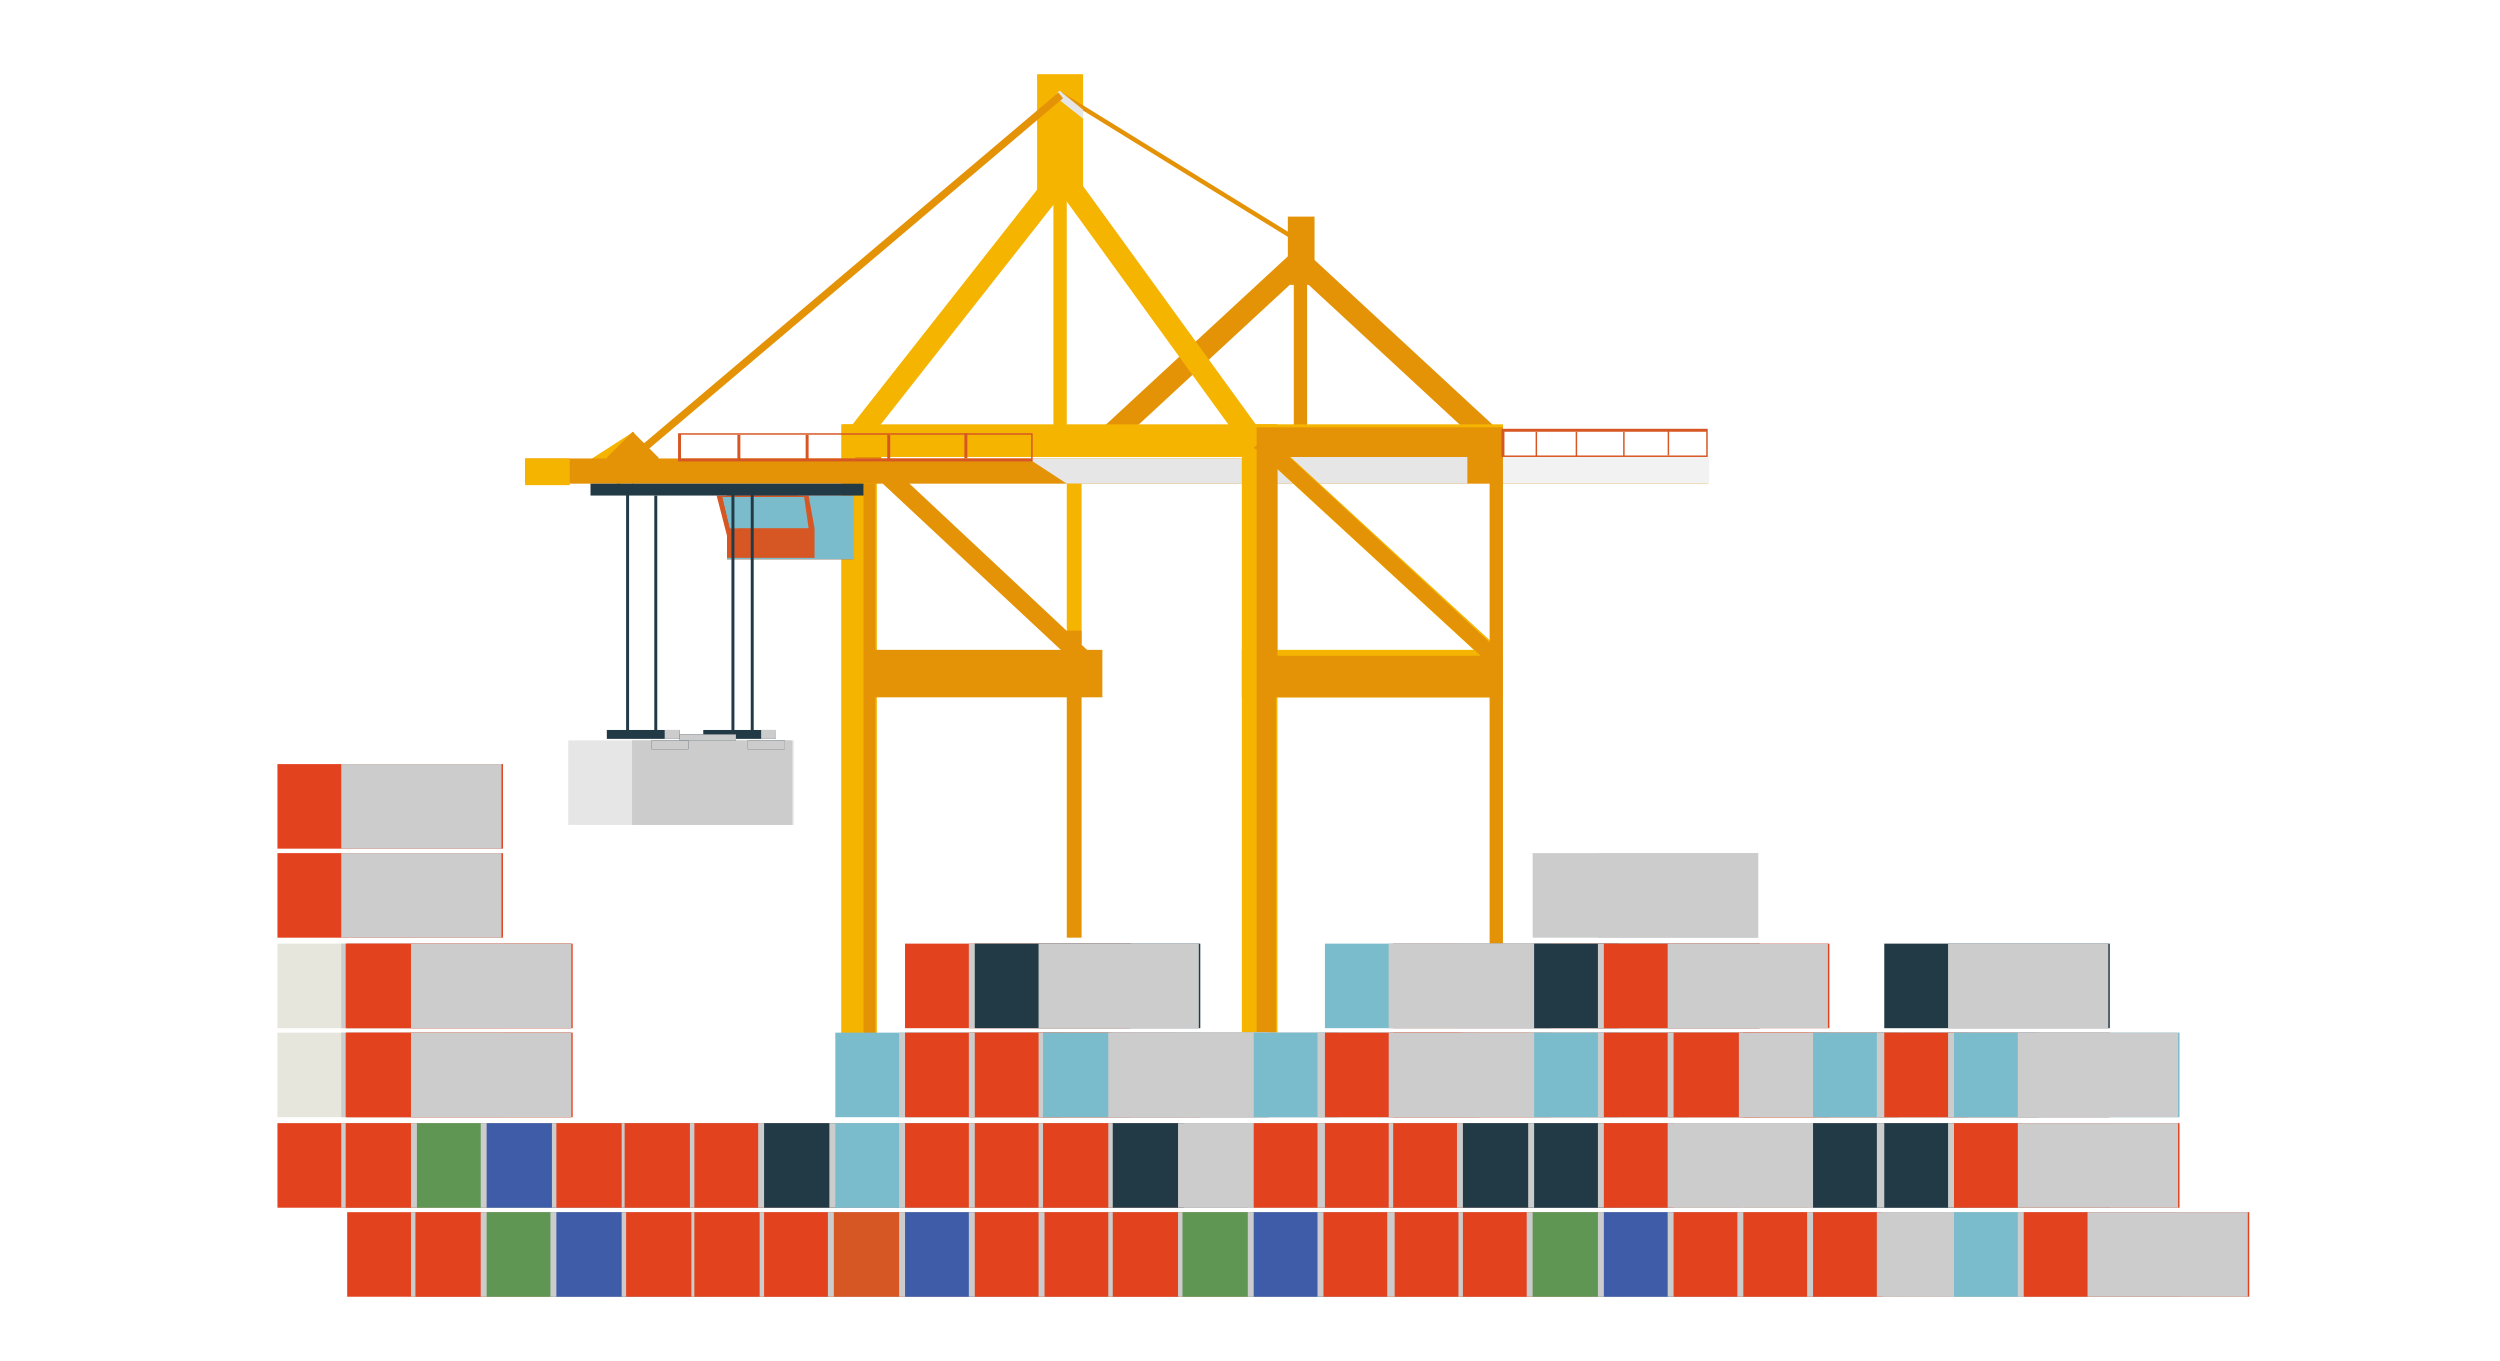 <?xml version="1.0" encoding="utf-8"?>
<!-- Generator: Adobe Illustrator 24.0.1, SVG Export Plug-In . SVG Version: 6.00 Build 0)  -->
<svg version="1.1" id="Layer_1" xmlns="http://www.w3.org/2000/svg" xmlns:xlink="http://www.w3.org/1999/xlink" x="0px" y="0px"
	 viewBox="0 0 168.5 91.7" style="enable-background:new 0 0 168.5 91.7;" xml:space="preserve">
<style type="text/css">
	.st0{fill:#E49306;}
	.st1{fill:#E6E6E6;}
	.st2{fill:#F5B400;}
	.st3{fill:#F2F2F2;}
	.st4{fill:#D75724;}
	.st5{fill:#7BBCCC;}
	.st6{fill:#CCCCCC;}
	.st7{fill:#223946;}
	.st8{fill:#E2421E;}
	.st9{fill:#5F9653;}
	.st10{fill:#3F5CA8;}
	.st11{fill:#E6E6DC;}
</style>
<title>logistic_1</title>
<g>
	<g id="Layer_2_1_">
		<g id="_3_banner_hor">
			<rect x="86" y="30.8" class="st0" width="29.1" height="1.8"/>
			<rect x="86" y="30.8" class="st1" width="12.9" height="1.8"/>
			<rect x="87.2" y="17.5" class="st0" width="0.9" height="13"/>
			
				<rect x="93.3" y="14.8" transform="matrix(0.679 -0.734 0.734 0.679 12.893 76.618)" class="st0" width="1.5" height="17.5"/>
			
				<rect x="72.4" y="22.8" transform="matrix(0.734 -0.679 0.679 0.734 5.576 61.357)" class="st0" width="17.5" height="1.5"/>
			<rect x="83.7" y="43.8" class="st2" width="17.6" height="3.2"/>
			<rect x="83.8" y="28.6" class="st2" width="17.5" height="2.1"/>
			<rect x="56.7" y="28.6" class="st2" width="2.4" height="43.5"/>
			<rect x="83.7" y="28.6" class="st2" width="2.4" height="43.5"/>
			<rect x="56.8" y="28.6" class="st2" width="29.2" height="2.2"/>
			<rect x="69.9" y="5" class="st2" width="3.1" height="7.8"/>
			<rect x="79.4" y="1.9" transform="matrix(0.525 -0.851 0.851 0.525 28.145 73.067)" class="st0" width="0.3" height="18.8"/>
			<polygon class="st1" points="73,7.4 71.4,6.1 71.1,6.5 73,8 			"/>
			
				<rect x="92.2" y="26.3" transform="matrix(0.677 -0.736 0.736 0.677 2.731 80.213)" class="st2" width="1.2" height="21.4"/>
			<rect x="71" y="9.8" class="st2" width="0.9" height="20.4"/>
			
				<rect x="38.6" y="18.2" transform="matrix(0.763 -0.646 0.646 0.763 1.658 41.382)" class="st0" width="37.3" height="0.5"/>
			
				<rect x="77.1" y="9.4" transform="matrix(0.81 -0.587 0.587 0.81 2.739 49.58)" class="st2" width="1.5" height="22.4"/>
			<polygon class="st2" points="41.7,32.7 39.9,30.9 42.7,29.1 43.4,30.9 			"/>
			
				<rect x="53.2" y="20.3" transform="matrix(0.618 -0.786 0.786 0.618 8.058 58.596)" class="st2" width="22.2" height="1.5"/>
			<rect x="86.8" y="14.6" class="st0" width="1.8" height="4.6"/>
			<polygon class="st0" points="83.7,32.6 83.7,30.9 59.4,30.9 59.4,30.8 57.6,30.8 57.7,30.9 35.4,30.9 35.4,32.6 59.5,32.6 
				73,45.2 73.8,44.3 61.3,32.6 			"/>
			<rect x="35.4" y="30.9" class="st2" width="3" height="1.8"/>
			
				<rect x="41.4" y="29.6" transform="matrix(0.707 -0.707 0.707 0.707 -9.324 39.208)" class="st0" width="2.5" height="2.5"/>
			<polygon class="st1" points="69.3,30.9 71.9,32.6 83.7,32.6 83.7,30.9 			"/>
			<path class="st0" d="M100.4,66.1h0.9V47V28.8H84.7V30l-0.2,0.2l0.2,0.1v41.8H86V47h14.4L100.4,66.1z M100.4,30.8v12.5L86.9,30.8
				H100.4z M86.1,44.2V31.6l13.7,12.6H86.1z"/>
			<polygon class="st2" points="72.9,43.4 71.9,42.5 71.9,32.6 72.9,32.6 			"/>
			<rect x="101.3" y="30.8" class="st3" width="13.9" height="1.8"/>
			<path class="st4" d="M115.1,30.8h-13.9v-1.9h13.9V30.8z M101.4,30.7H115v-1.6h-13.6V30.7z"/>
			<rect x="112.4" y="29" class="st4" width="0.1" height="1.7"/>
			<rect x="109.4" y="29.1" class="st4" width="0.1" height="1.7"/>
			<rect x="106.2" y="29.1" class="st4" width="0.1" height="1.7"/>
			<rect x="103.5" y="29.1" class="st4" width="0.1" height="1.7"/>
			<polygon class="st0" points="74.3,43.8 59,43.8 59,32.6 58.2,32.6 58.2,72.4 59,72.4 59,47 74.3,47 			"/>
			<path class="st4" d="M69.6,31.1H45.7v-1.9h23.9V31.1z M45.9,30.9h23.6v-1.6H45.9V30.9z"/>
			<rect x="65" y="29.2" class="st4" width="0.2" height="1.7"/>
			<rect x="59.8" y="29.3" class="st4" width="0.2" height="1.7"/>
			<rect x="54.3" y="29.3" class="st4" width="0.2" height="1.7"/>
			<rect x="49.7" y="29.3" class="st4" width="0.2" height="1.7"/>
			<rect x="71.9" y="42.5" class="st0" width="1" height="20.7"/>
			<rect x="49" y="33.4" class="st4" width="8.5" height="4.3"/>
			<rect x="49" y="33.4" class="st5" width="8.5" height="4.3"/>
			<polygon class="st4" points="54.9,37.6 49,37.6 49,33.4 54.5,33.4 54.9,35.6 			"/>
			<polygon class="st4" points="54.1,36 49.1,36.5 48.3,33.4 53.8,33.4 			"/>
			<polygon class="st5" points="54.5,35.6 49.2,35.6 48.7,33.5 54.2,33.5 			"/>
			<polygon class="st5" points="48.7,33.5 49.2,35.6 49.7,35.6 49.7,33.5 			"/>
			<polygon class="st5" points="54.7,33.5 55,35.6 55.4,35.6 55.4,33.5 			"/>
			<rect x="38.3" y="49.9" class="st1" width="15.2" height="5.7"/>
			<rect x="42.6" y="49.9" class="st6" width="10.8" height="5.7"/>
			<rect x="40.9" y="49.2" class="st7" width="4.9" height="0.6"/>
			<rect x="43.9" y="49.9" class="st7" width="2.5" height="0.6"/>
			<rect x="43.9" y="49.9" class="st6" width="2.5" height="0.6"/>
			<rect x="44.8" y="49.2" class="st6" width="1" height="0.6"/>
			<rect x="47.4" y="49.2" class="st7" width="4.9" height="0.6"/>
			<rect x="50.4" y="49.9" class="st7" width="2.5" height="0.6"/>
			<rect x="50.4" y="49.9" class="st6" width="2.5" height="0.6"/>
			<rect x="51.3" y="49.2" class="st6" width="1" height="0.6"/>
			<rect x="45.8" y="49.5" class="st7" width="3.8" height="0.4"/>
			<rect x="45.8" y="49.5" class="st6" width="3.8" height="0.4"/>
			<rect x="42.2" y="32.9" class="st7" width="0.2" height="16.5"/>
			<rect x="44.1" y="33.4" class="st7" width="0.2" height="15.9"/>
			<rect x="50.6" y="32.9" class="st7" width="0.2" height="16.4"/>
			<rect x="49.3" y="33.1" class="st7" width="0.2" height="16.1"/>
			<rect x="39.8" y="32.6" class="st7" width="18.4" height="0.8"/>
			<rect x="28.1" y="81.7" class="st8" width="15.2" height="5.7"/>
			<rect x="32.4" y="81.7" class="st6" width="10.8" height="5.7"/>
			<rect x="23.4" y="81.7" class="st8" width="15.2" height="5.7"/>
			<rect x="27.7" y="81.7" class="st6" width="10.8" height="5.7"/>
			<rect x="28" y="81.7" class="st8" width="15.2" height="5.7"/>
			<rect x="32.4" y="81.7" class="st6" width="10.8" height="5.7"/>
			<rect x="32.8" y="81.7" class="st9" width="15.2" height="5.7"/>
			<rect x="37.1" y="81.7" class="st6" width="10.8" height="5.7"/>
			<rect x="37.5" y="81.7" class="st10" width="15.2" height="5.7"/>
			<rect x="41.9" y="81.7" class="st6" width="10.8" height="5.7"/>
			<rect x="42.2" y="81.7" class="st8" width="15.2" height="5.7"/>
			<rect x="46.6" y="81.7" class="st6" width="10.8" height="5.7"/>
			<rect x="51.5" y="81.7" class="st8" width="15.2" height="5.7"/>
			<rect x="55.9" y="81.7" class="st6" width="10.8" height="5.7"/>
			<rect x="46.8" y="81.7" class="st8" width="15.2" height="5.7"/>
			<rect x="51.2" y="81.7" class="st6" width="10.8" height="5.7"/>
			<rect x="51.5" y="81.7" class="st8" width="15.2" height="5.7"/>
			<rect x="55.8" y="81.7" class="st6" width="10.8" height="5.7"/>
			<rect x="56.2" y="81.7" class="st4" width="15.2" height="5.7"/>
			<rect x="60.6" y="81.7" class="st6" width="10.8" height="5.7"/>
			<rect x="61" y="81.7" class="st10" width="15.2" height="5.7"/>
			<rect x="65.3" y="81.7" class="st6" width="10.8" height="5.7"/>
			<rect x="65.7" y="81.7" class="st8" width="15.2" height="5.7"/>
			<rect x="70" y="81.7" class="st6" width="10.8" height="5.7"/>
			<rect x="75" y="81.7" class="st8" width="15.2" height="5.7"/>
			<rect x="79.4" y="81.7" class="st6" width="10.8" height="5.7"/>
			<rect x="70.4" y="81.7" class="st8" width="15.2" height="5.7"/>
			<rect x="74.7" y="81.7" class="st6" width="10.8" height="5.7"/>
			<rect x="75" y="81.7" class="st8" width="15.2" height="5.7"/>
			<rect x="79.4" y="81.7" class="st6" width="10.8" height="5.7"/>
			<rect x="79.7" y="81.7" class="st9" width="15.2" height="5.7"/>
			<rect x="84.1" y="81.7" class="st6" width="10.8" height="5.7"/>
			<rect x="84.5" y="81.7" class="st10" width="15.2" height="5.7"/>
			<rect x="88.8" y="81.7" class="st6" width="10.8" height="5.7"/>
			<rect x="89.2" y="81.7" class="st8" width="15.2" height="5.7"/>
			<rect x="93.5" y="81.7" class="st6" width="10.8" height="5.7"/>
			<rect x="98.6" y="81.7" class="st8" width="15.2" height="5.7"/>
			<rect x="103" y="81.7" class="st6" width="10.8" height="5.7"/>
			<rect x="94" y="81.7" class="st8" width="15.2" height="5.7"/>
			<rect x="98.3" y="81.7" class="st6" width="10.8" height="5.7"/>
			<rect x="98.6" y="81.7" class="st8" width="15.2" height="5.7"/>
			<rect x="102.9" y="81.7" class="st6" width="10.8" height="5.7"/>
			<rect x="103.3" y="81.7" class="st9" width="15.2" height="5.7"/>
			<rect x="107.7" y="81.7" class="st6" width="10.8" height="5.7"/>
			<rect x="108.1" y="81.7" class="st10" width="15.2" height="5.7"/>
			<rect x="112.4" y="81.7" class="st6" width="10.8" height="5.7"/>
			<rect x="112.8" y="81.7" class="st8" width="15.2" height="5.7"/>
			<rect x="117.1" y="81.7" class="st6" width="10.8" height="5.7"/>
			<rect x="122.2" y="81.7" class="st8" width="15.2" height="5.7"/>
			<rect x="126.5" y="81.7" class="st6" width="10.8" height="5.7"/>
			<rect x="117.5" y="81.7" class="st8" width="15.2" height="5.7"/>
			<rect x="121.8" y="81.7" class="st6" width="10.8" height="5.7"/>
			<rect x="122.2" y="81.7" class="st8" width="15.2" height="5.7"/>
			<rect x="126.5" y="81.7" class="st6" width="10.8" height="5.7"/>
			<rect x="126.9" y="81.7" class="st6" width="15.2" height="5.7"/>
			<rect x="131.2" y="81.7" class="st6" width="10.8" height="5.7"/>
			<rect x="131.7" y="81.7" class="st5" width="15.2" height="5.7"/>
			<rect x="136" y="81.7" class="st6" width="10.8" height="5.7"/>
			<rect x="136.4" y="81.7" class="st8" width="15.2" height="5.7"/>
			<rect x="140.7" y="81.7" class="st6" width="10.8" height="5.7"/>
			<rect x="23.4" y="75.7" class="st8" width="15.2" height="5.7"/>
			<rect x="27.7" y="75.7" class="st6" width="10.8" height="5.7"/>
			<rect x="18.7" y="75.7" class="st8" width="15.2" height="5.7"/>
			<rect x="23" y="75.7" class="st6" width="10.8" height="5.7"/>
			<rect x="23.3" y="75.7" class="st8" width="15.2" height="5.7"/>
			<rect x="27.7" y="75.7" class="st6" width="10.8" height="5.7"/>
			<rect x="28.1" y="75.7" class="st9" width="15.2" height="5.7"/>
			<rect x="32.4" y="75.7" class="st6" width="10.8" height="5.7"/>
			<rect x="32.8" y="75.7" class="st10" width="15.2" height="5.7"/>
			<rect x="37.2" y="75.7" class="st6" width="10.8" height="5.7"/>
			<rect x="37.5" y="75.7" class="st8" width="15.2" height="5.7"/>
			<rect x="41.9" y="75.7" class="st6" width="10.8" height="5.7"/>
			<rect x="46.8" y="75.7" class="st8" width="15.2" height="5.7"/>
			<rect x="51.2" y="75.7" class="st6" width="10.8" height="5.7"/>
			<rect x="42.1" y="75.7" class="st8" width="15.2" height="5.7"/>
			<rect x="46.5" y="75.7" class="st6" width="10.8" height="5.7"/>
			<rect x="46.8" y="75.7" class="st8" width="15.2" height="5.7"/>
			<rect x="51.1" y="75.7" class="st6" width="10.8" height="5.7"/>
			<rect x="51.5" y="75.7" class="st7" width="15.2" height="5.7"/>
			<rect x="55.9" y="75.7" class="st6" width="10.8" height="5.7"/>
			<rect x="56.3" y="75.7" class="st5" width="15.2" height="5.7"/>
			<rect x="60.6" y="75.7" class="st6" width="10.8" height="5.7"/>
			<rect x="61" y="75.7" class="st8" width="15.2" height="5.7"/>
			<rect x="65.3" y="75.7" class="st6" width="10.8" height="5.7"/>
			<rect x="70.3" y="75.7" class="st8" width="15.2" height="5.7"/>
			<rect x="74.7" y="75.7" class="st6" width="10.8" height="5.7"/>
			<rect x="65.7" y="75.7" class="st8" width="15.2" height="5.7"/>
			<rect x="70" y="75.7" class="st6" width="10.8" height="5.7"/>
			<rect x="70.3" y="75.7" class="st8" width="15.2" height="5.7"/>
			<rect x="74.7" y="75.7" class="st6" width="10.8" height="5.7"/>
			<rect x="75" y="75.7" class="st7" width="15.2" height="5.7"/>
			<rect x="79.4" y="75.7" class="st6" width="10.8" height="5.7"/>
			<rect x="79.8" y="75.7" class="st6" width="15.2" height="5.7"/>
			<rect x="84.1" y="75.7" class="st6" width="10.8" height="5.7"/>
			<rect x="84.5" y="75.7" class="st8" width="15.2" height="5.7"/>
			<rect x="88.8" y="75.7" class="st6" width="10.8" height="5.7"/>
			<rect x="93.9" y="75.7" class="st8" width="15.2" height="5.7"/>
			<rect x="98.3" y="75.7" class="st6" width="10.8" height="5.7"/>
			<rect x="89.3" y="75.7" class="st8" width="15.2" height="5.7"/>
			<rect x="93.6" y="75.7" class="st6" width="10.8" height="5.7"/>
			<rect x="93.9" y="75.7" class="st8" width="15.2" height="5.7"/>
			<rect x="98.2" y="75.7" class="st6" width="10.8" height="5.7"/>
			<rect x="98.6" y="75.7" class="st7" width="15.2" height="5.7"/>
			<rect x="103" y="75.7" class="st6" width="10.8" height="5.7"/>
			<rect x="103.4" y="75.7" class="st7" width="15.2" height="5.7"/>
			<rect x="107.7" y="75.7" class="st6" width="10.8" height="5.7"/>
			<rect x="108.1" y="75.7" class="st8" width="15.2" height="5.7"/>
			<rect x="112.4" y="75.7" class="st6" width="10.8" height="5.7"/>
			<rect x="117.5" y="75.7" class="st8" width="15.2" height="5.7"/>
			<rect x="121.8" y="75.7" class="st6" width="10.8" height="5.7"/>
			<rect x="112.8" y="75.7" class="st6" width="15.2" height="5.7"/>
			<rect x="117.2" y="75.7" class="st6" width="10.8" height="5.7"/>
			<rect x="122.2" y="75.7" class="st7" width="15.2" height="5.7"/>
			<rect x="126.5" y="75.7" class="st6" width="10.8" height="5.7"/>
			<rect x="127" y="75.7" class="st7" width="15.2" height="5.7"/>
			<rect x="131.3" y="75.7" class="st6" width="10.8" height="5.7"/>
			<rect x="131.7" y="75.7" class="st8" width="15.2" height="5.7"/>
			<rect x="136" y="75.7" class="st6" width="10.8" height="5.7"/>
			<rect x="23.4" y="69.6" class="st8" width="15.2" height="5.7"/>
			<rect x="27.7" y="69.6" class="st6" width="10.8" height="5.7"/>
			<rect x="18.7" y="69.6" class="st11" width="15.2" height="5.7"/>
			<rect x="23" y="69.6" class="st6" width="10.8" height="5.7"/>
			<rect x="23.3" y="69.6" class="st8" width="15.2" height="5.7"/>
			<rect x="27.7" y="69.6" class="st6" width="10.8" height="5.7"/>
			<rect x="56.3" y="69.6" class="st5" width="15.2" height="5.7"/>
			<rect x="60.6" y="69.6" class="st6" width="10.8" height="5.7"/>
			<rect x="61" y="69.6" class="st8" width="15.2" height="5.7"/>
			<rect x="65.3" y="69.6" class="st6" width="10.8" height="5.7"/>
			<rect x="70.3" y="69.6" class="st8" width="15.2" height="5.7"/>
			<rect x="74.7" y="69.6" class="st6" width="10.8" height="5.7"/>
			<rect x="65.7" y="69.6" class="st8" width="15.2" height="5.7"/>
			<rect x="70" y="69.6" class="st6" width="10.8" height="5.7"/>
			<rect x="70.3" y="69.6" class="st5" width="15.2" height="5.7"/>
			<rect x="74.7" y="69.6" class="st6" width="10.8" height="5.7"/>
			<rect x="75" y="69.6" class="st6" width="15.2" height="5.7"/>
			<rect x="79.4" y="69.6" class="st6" width="10.8" height="5.7"/>
			<rect x="84.5" y="69.6" class="st5" width="15.2" height="5.7"/>
			<rect x="88.8" y="69.6" class="st6" width="10.8" height="5.7"/>
			<rect x="93.9" y="69.6" class="st8" width="15.2" height="5.7"/>
			<rect x="98.3" y="69.6" class="st6" width="10.8" height="5.7"/>
			<rect x="89.3" y="69.6" class="st8" width="15.2" height="5.7"/>
			<rect x="93.6" y="69.6" class="st6" width="10.8" height="5.7"/>
			<rect x="98.6" y="69.6" class="st6" width="15.2" height="5.7"/>
			<rect x="103" y="69.6" class="st6" width="10.8" height="5.7"/>
			<rect x="103.4" y="69.6" class="st5" width="15.2" height="5.7"/>
			<rect x="107.7" y="69.6" class="st6" width="10.8" height="5.7"/>
			<rect x="108.1" y="69.6" class="st8" width="15.2" height="5.7"/>
			<rect x="112.4" y="69.6" class="st6" width="10.8" height="5.7"/>
			<rect x="117.5" y="69.6" class="st8" width="15.2" height="5.7"/>
			<rect x="121.8" y="69.6" class="st6" width="10.8" height="5.7"/>
			<rect x="112.8" y="69.6" class="st8" width="15.2" height="5.7"/>
			<rect x="117.2" y="69.6" class="st6" width="10.8" height="5.7"/>
			<rect x="122.2" y="69.6" class="st5" width="15.2" height="5.7"/>
			<rect x="126.5" y="69.6" class="st6" width="10.8" height="5.7"/>
			<rect x="127" y="69.6" class="st8" width="15.2" height="5.7"/>
			<rect x="131.3" y="69.6" class="st6" width="10.8" height="5.7"/>
			<rect x="131.7" y="69.6" class="st5" width="15.2" height="5.7"/>
			<rect x="136" y="69.6" class="st6" width="10.8" height="5.7"/>
			<rect x="23.4" y="63.6" class="st8" width="15.2" height="5.7"/>
			<rect x="27.7" y="63.6" class="st6" width="10.8" height="5.7"/>
			<rect x="18.7" y="63.6" class="st11" width="15.2" height="5.7"/>
			<rect x="23" y="63.6" class="st6" width="10.8" height="5.7"/>
			<rect x="23.3" y="63.6" class="st8" width="15.2" height="5.7"/>
			<rect x="27.7" y="63.6" class="st6" width="10.8" height="5.7"/>
			<rect x="61" y="63.6" class="st8" width="15.2" height="5.7"/>
			<rect x="65.3" y="63.6" class="st6" width="10.8" height="5.7"/>
			<rect x="65.7" y="63.6" class="st7" width="15.2" height="5.7"/>
			<rect x="70" y="63.6" class="st6" width="10.8" height="5.7"/>
			<rect x="93.9" y="63.6" class="st8" width="15.2" height="5.7"/>
			<rect x="98.3" y="63.6" class="st6" width="10.8" height="5.7"/>
			<rect x="89.3" y="63.6" class="st5" width="15.2" height="5.7"/>
			<rect x="93.6" y="63.6" class="st6" width="10.8" height="5.7"/>
			<rect x="103.3" y="57.5" class="st6" width="15.2" height="5.7"/>
			<rect x="107.7" y="57.5" class="st6" width="10.8" height="5.7"/>
			<rect x="103.4" y="63.6" class="st7" width="15.2" height="5.7"/>
			<rect x="107.7" y="63.6" class="st6" width="10.8" height="5.7"/>
			<rect x="108.1" y="63.6" class="st8" width="15.2" height="5.7"/>
			<rect x="112.4" y="63.6" class="st6" width="10.8" height="5.7"/>
			<rect x="127" y="63.6" class="st7" width="15.2" height="5.7"/>
			<rect x="131.3" y="63.6" class="st6" width="10.8" height="5.7"/>
			<rect x="18.7" y="57.5" class="st8" width="15.2" height="5.7"/>
			<rect x="23" y="57.5" class="st6" width="10.8" height="5.7"/>
			<rect x="18.7" y="51.5" class="st8" width="15.2" height="5.7"/>
			<rect x="23" y="51.5" class="st6" width="10.8" height="5.7"/>
		</g>
	</g>
</g>
</svg>
